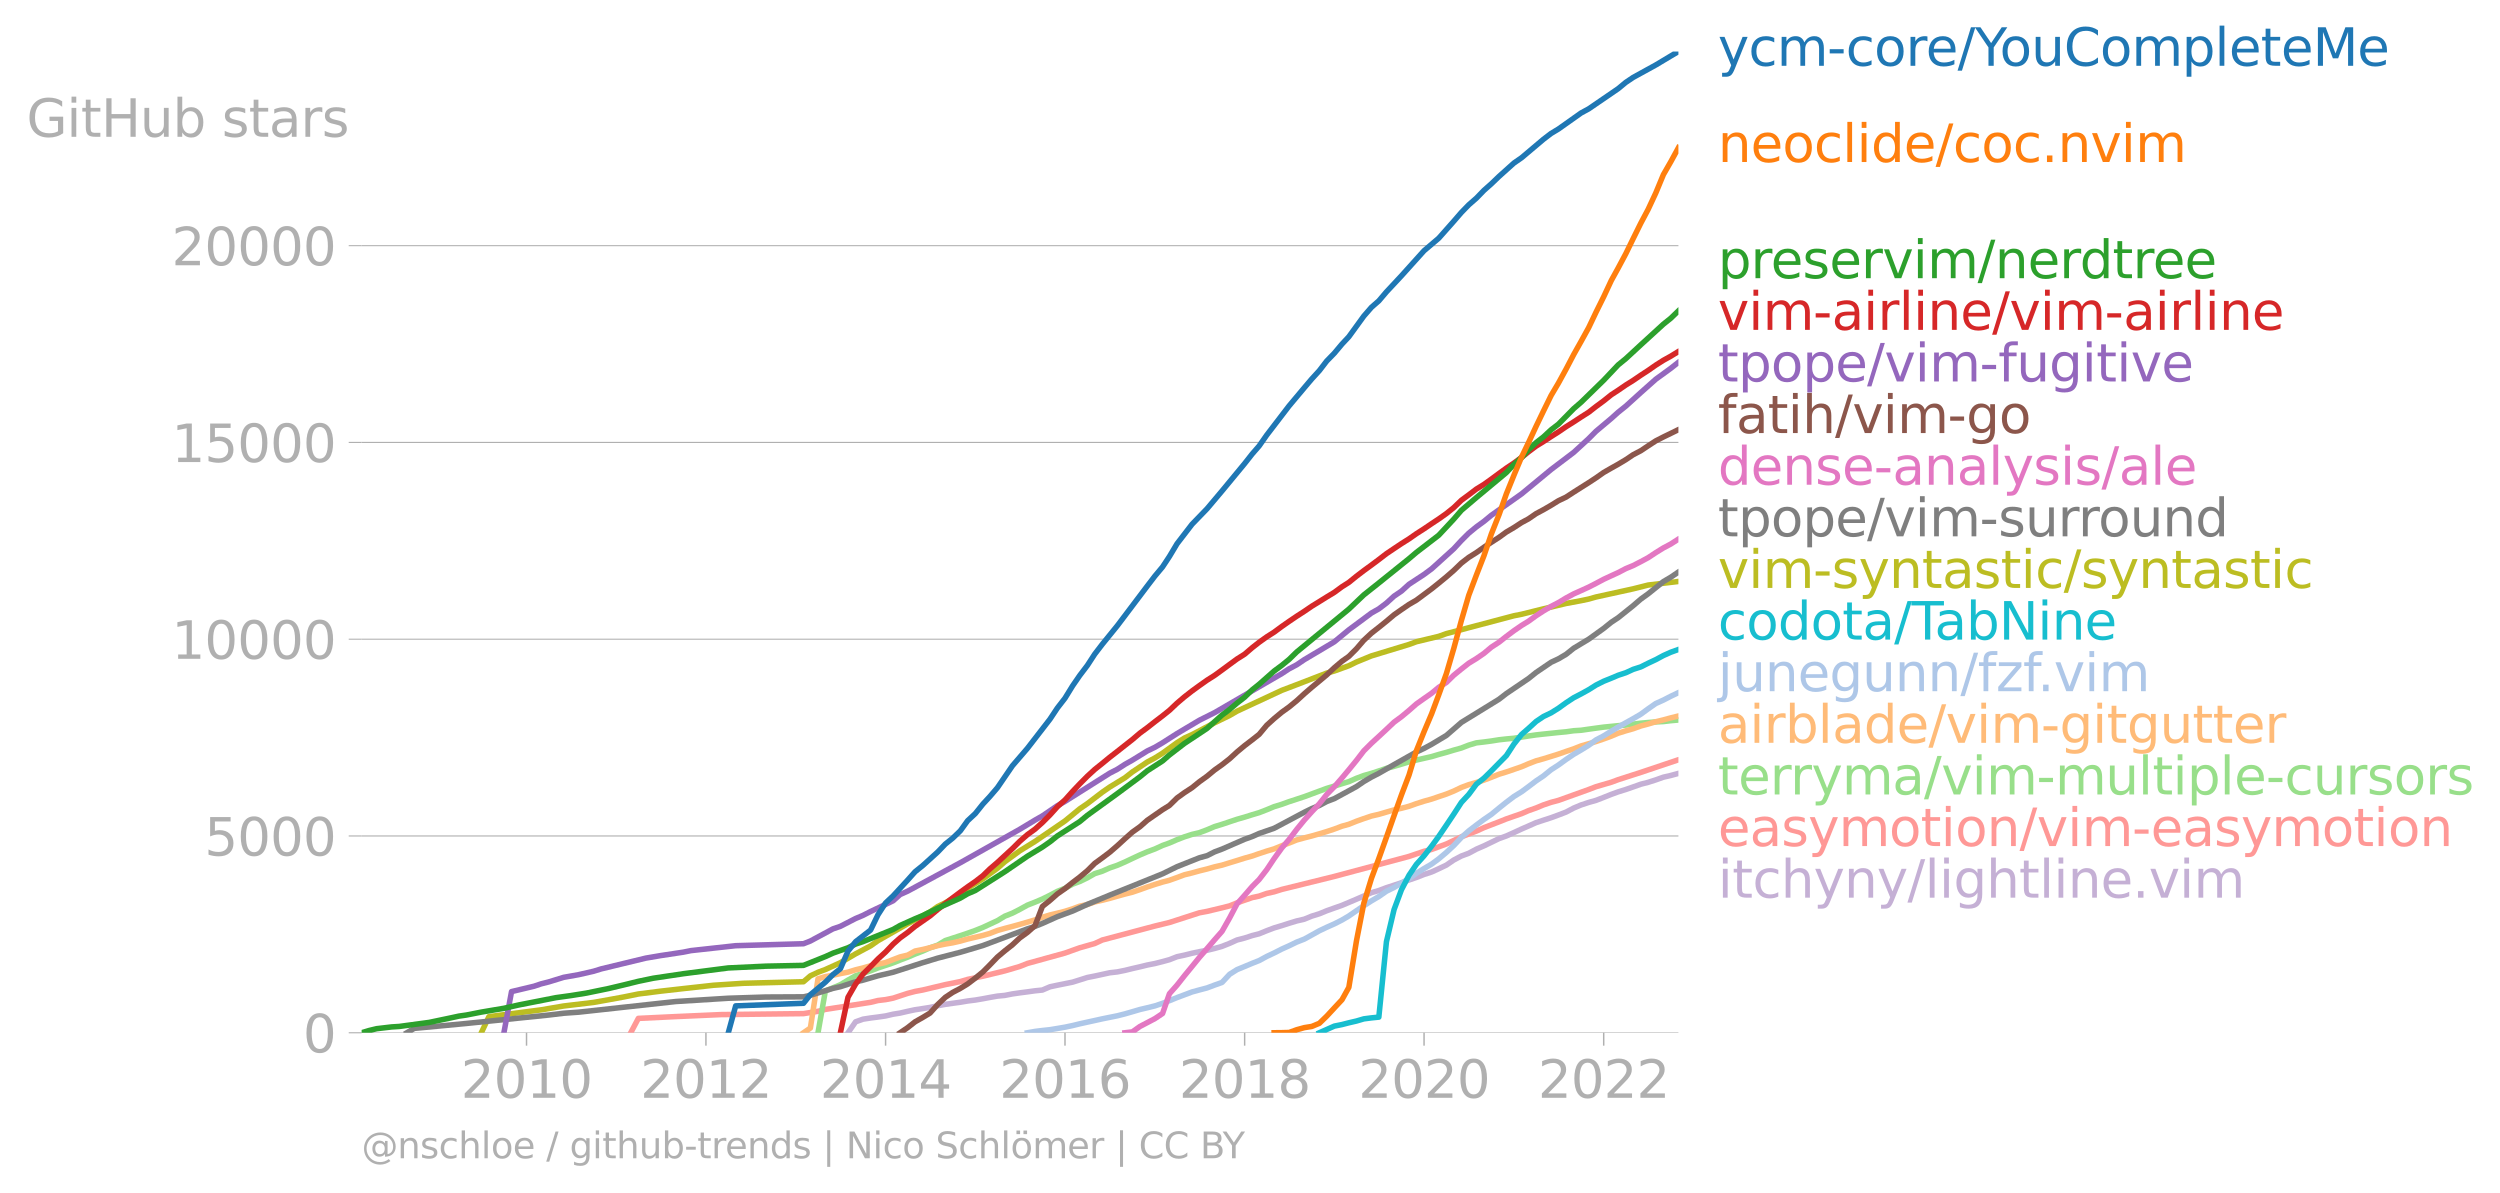 <svg xmlns="http://www.w3.org/2000/svg" xmlns:xlink="http://www.w3.org/1999/xlink" width="904.013" height="431.485" viewBox="0 0 678.01 323.614"><defs><style>*{stroke-linejoin:round;stroke-linecap:butt}</style></defs><g id="figure_1"><path id="patch_1" d="M0 323.614h678.01V0H0v323.614z" style="fill:none"/><g id="axes_1"><path id="patch_2" d="M98.073 280.087h357.12V13.975H98.073v266.112z" style="fill:none"/><g id="matplotlib.axis_1"><g id="xtick_1"><g id="line2d_1"><defs><path id="m984d700ad4" d="M0 0v3.5" style="stroke:#b0b0b0;stroke-width:.4"/></defs><use xlink:href="#m984d700ad4" x="142.796" y="280.087" style="fill:#b0b0b0;stroke:#b0b0b0;stroke-width:.4"/></g><g id="text_1" style="fill:#b0b0b0" transform="matrix(.14 0 0 -.14 124.981 297.724)"><defs><path id="DejaVuSans-32" d="M1228 531h2203V0H469v531q359 372 979 998 621 627 780 809 303 340 423 576 121 236 121 464 0 372-261 606-261 235-680 235-297 0-627-103-329-103-704-313v638q381 153 712 231 332 78 607 78 725 0 1156-363 431-362 431-968 0-288-108-546-107-257-392-607-78-91-497-524-418-433-1181-1211z" transform="scale(.016)"/><path id="DejaVuSans-30" d="M2034 4250q-487 0-733-480-245-479-245-1442 0-959 245-1439 246-480 733-480 491 0 736 480 246 480 246 1439 0 963-246 1442-245 480-736 480zm0 500q785 0 1199-621 414-620 414-1801 0-1178-414-1799Q2819-91 2034-91q-784 0-1198 620-414 621-414 1799 0 1181 414 1801 414 621 1198 621z" transform="scale(.016)"/><path id="DejaVuSans-31" d="M794 531h1031v3560L703 3866v575l1116 225h631V531h1031V0H794v531z" transform="scale(.016)"/></defs><use xlink:href="#DejaVuSans-32"/><use xlink:href="#DejaVuSans-30" x="63.623"/><use xlink:href="#DejaVuSans-31" x="127.246"/><use xlink:href="#DejaVuSans-30" x="190.869"/></g></g><g id="xtick_2"><use xlink:href="#m984d700ad4" id="line2d_2" x="191.452" y="280.087" style="fill:#b0b0b0;stroke:#b0b0b0;stroke-width:.4"/><g id="text_2" style="fill:#b0b0b0" transform="matrix(.14 0 0 -.14 173.637 297.724)"><use xlink:href="#DejaVuSans-32"/><use xlink:href="#DejaVuSans-30" x="63.623"/><use xlink:href="#DejaVuSans-31" x="127.246"/><use xlink:href="#DejaVuSans-32" x="190.869"/></g></g><g id="xtick_3"><use xlink:href="#m984d700ad4" id="line2d_3" x="240.175" y="280.087" style="fill:#b0b0b0;stroke:#b0b0b0;stroke-width:.4"/><g id="text_3" style="fill:#b0b0b0" transform="matrix(.14 0 0 -.14 222.36 297.724)"><defs><path id="DejaVuSans-34" d="M2419 4116 825 1625h1594v2491zm-166 550h794V1625h666v-525h-666V0h-628v1100H313v609l1940 2957z" transform="scale(.016)"/></defs><use xlink:href="#DejaVuSans-32"/><use xlink:href="#DejaVuSans-30" x="63.623"/><use xlink:href="#DejaVuSans-31" x="127.246"/><use xlink:href="#DejaVuSans-34" x="190.869"/></g></g><g id="xtick_4"><use xlink:href="#m984d700ad4" id="line2d_4" x="288.83" y="280.087" style="fill:#b0b0b0;stroke:#b0b0b0;stroke-width:.4"/><g id="text_4" style="fill:#b0b0b0" transform="matrix(.14 0 0 -.14 271.015 297.724)"><defs><path id="DejaVuSans-36" d="M2113 2584q-425 0-674-291-248-290-248-796 0-503 248-796 249-292 674-292t673 292q248 293 248 796 0 506-248 796-248 291-673 291zm1253 1979v-575q-238 112-480 171-242 60-480 60-625 0-955-422-329-422-376-1275 184 272 462 417 279 145 613 145 703 0 1111-427 408-426 408-1160 0-719-425-1154Q2819-91 2113-91q-810 0-1238 620-428 621-428 1799 0 1106 525 1764t1409 658q238 0 480-47t505-140z" transform="scale(.016)"/></defs><use xlink:href="#DejaVuSans-32"/><use xlink:href="#DejaVuSans-30" x="63.623"/><use xlink:href="#DejaVuSans-31" x="127.246"/><use xlink:href="#DejaVuSans-36" x="190.869"/></g></g><g id="xtick_5"><use xlink:href="#m984d700ad4" id="line2d_5" x="337.553" y="280.087" style="fill:#b0b0b0;stroke:#b0b0b0;stroke-width:.4"/><g id="text_5" style="fill:#b0b0b0" transform="matrix(.14 0 0 -.14 319.738 297.724)"><defs><path id="DejaVuSans-38" d="M2034 2216q-450 0-708-241-257-241-257-662 0-422 257-663 258-241 708-241t709 242q260 243 260 662 0 421-258 662-257 241-711 241zm-631 268q-406 100-633 378-226 279-226 679 0 559 398 884 399 325 1092 325 697 0 1094-325t397-884q0-400-227-679-226-278-629-378 456-106 710-416 255-309 255-755 0-679-414-1042Q2806-91 2034-91q-771 0-1186 362-414 363-414 1042 0 446 256 755 257 310 713 416zm-231 997q0-362 226-565 227-203 636-203 407 0 636 203 230 203 230 565 0 363-230 566-229 203-636 203-409 0-636-203-226-203-226-566z" transform="scale(.016)"/></defs><use xlink:href="#DejaVuSans-32"/><use xlink:href="#DejaVuSans-30" x="63.623"/><use xlink:href="#DejaVuSans-31" x="127.246"/><use xlink:href="#DejaVuSans-38" x="190.869"/></g></g><g id="xtick_6"><use xlink:href="#m984d700ad4" id="line2d_6" x="386.209" y="280.087" style="fill:#b0b0b0;stroke:#b0b0b0;stroke-width:.4"/><g id="text_6" style="fill:#b0b0b0" transform="matrix(.14 0 0 -.14 368.394 297.724)"><use xlink:href="#DejaVuSans-32"/><use xlink:href="#DejaVuSans-30" x="63.623"/><use xlink:href="#DejaVuSans-32" x="127.246"/><use xlink:href="#DejaVuSans-30" x="190.869"/></g></g><g id="xtick_7"><use xlink:href="#m984d700ad4" id="line2d_7" x="434.931" y="280.087" style="fill:#b0b0b0;stroke:#b0b0b0;stroke-width:.4"/><g id="text_7" style="fill:#b0b0b0" transform="matrix(.14 0 0 -.14 417.116 297.724)"><use xlink:href="#DejaVuSans-32"/><use xlink:href="#DejaVuSans-30" x="63.623"/><use xlink:href="#DejaVuSans-32" x="127.246"/><use xlink:href="#DejaVuSans-32" x="190.869"/></g></g></g><g id="matplotlib.axis_2"><g id="ytick_1"><path id="line2d_8" d="M98.073 280.087h357.12" clip-path="url(#p56746fbbda)" style="fill:none;stroke:#b0b0b0;stroke-width:.3;stroke-linecap:square"/><g id="line2d_9"><defs><path id="m64d151c72d" d="M0 0h-3.5" style="stroke:#b0b0b0;stroke-width:.3"/></defs><use xlink:href="#m64d151c72d" x="98.073" y="280.087" style="fill:#b0b0b0;stroke:#b0b0b0;stroke-width:.3"/></g><use xlink:href="#DejaVuSans-30" id="text_8" style="fill:#b0b0b0" transform="matrix(.14 0 0 -.14 82.166 285.406)"/></g><g id="ytick_2"><path id="line2d_10" d="M98.073 226.721h357.12" clip-path="url(#p56746fbbda)" style="fill:none;stroke:#b0b0b0;stroke-width:.3;stroke-linecap:square"/><use xlink:href="#m64d151c72d" id="line2d_11" x="98.073" y="226.721" style="fill:#b0b0b0;stroke:#b0b0b0;stroke-width:.3"/><g id="text_9" style="fill:#b0b0b0" transform="matrix(.14 0 0 -.14 55.443 232.04)"><defs><path id="DejaVuSans-35" d="M691 4666h2478v-532H1269V2991q137 47 274 70 138 23 276 23 781 0 1237-428 457-428 457-1159 0-753-469-1171Q2575-91 1722-91q-294 0-599 50Q819 9 494 109v635q281-153 581-228t634-75q541 0 856 284 316 284 316 772 0 487-316 771-315 285-856 285-253 0-505-56-251-56-513-175v2344z" transform="scale(.016)"/></defs><use xlink:href="#DejaVuSans-35"/><use xlink:href="#DejaVuSans-30" x="63.623"/><use xlink:href="#DejaVuSans-30" x="127.246"/><use xlink:href="#DejaVuSans-30" x="190.869"/></g></g><g id="ytick_3"><path id="line2d_12" d="M98.073 173.356h357.12" clip-path="url(#p56746fbbda)" style="fill:none;stroke:#b0b0b0;stroke-width:.3;stroke-linecap:square"/><use xlink:href="#m64d151c72d" id="line2d_13" x="98.073" y="173.356" style="fill:#b0b0b0;stroke:#b0b0b0;stroke-width:.3"/><g id="text_10" style="fill:#b0b0b0" transform="matrix(.14 0 0 -.14 46.536 178.675)"><use xlink:href="#DejaVuSans-31"/><use xlink:href="#DejaVuSans-30" x="63.623"/><use xlink:href="#DejaVuSans-30" x="127.246"/><use xlink:href="#DejaVuSans-30" x="190.869"/><use xlink:href="#DejaVuSans-30" x="254.492"/></g></g><g id="ytick_4"><path id="line2d_14" d="M98.073 119.99h357.12" clip-path="url(#p56746fbbda)" style="fill:none;stroke:#b0b0b0;stroke-width:.3;stroke-linecap:square"/><use xlink:href="#m64d151c72d" id="line2d_15" x="98.073" y="119.99" style="fill:#b0b0b0;stroke:#b0b0b0;stroke-width:.3"/><g id="text_11" style="fill:#b0b0b0" transform="matrix(.14 0 0 -.14 46.536 125.31)"><use xlink:href="#DejaVuSans-31"/><use xlink:href="#DejaVuSans-35" x="63.623"/><use xlink:href="#DejaVuSans-30" x="127.246"/><use xlink:href="#DejaVuSans-30" x="190.869"/><use xlink:href="#DejaVuSans-30" x="254.492"/></g></g><g id="ytick_5"><path id="line2d_16" d="M98.073 66.625h357.12" clip-path="url(#p56746fbbda)" style="fill:none;stroke:#b0b0b0;stroke-width:.3;stroke-linecap:square"/><use xlink:href="#m64d151c72d" id="line2d_17" x="98.073" y="66.625" style="fill:#b0b0b0;stroke:#b0b0b0;stroke-width:.3"/><g id="text_12" style="fill:#b0b0b0" transform="matrix(.14 0 0 -.14 46.536 71.944)"><use xlink:href="#DejaVuSans-32"/><use xlink:href="#DejaVuSans-30" x="63.623"/><use xlink:href="#DejaVuSans-30" x="127.246"/><use xlink:href="#DejaVuSans-30" x="190.869"/><use xlink:href="#DejaVuSans-30" x="254.492"/></g></g><g id="text_13" style="fill:#b0b0b0" transform="matrix(.14 0 0 -.14 7.2 37.102)"><defs><path id="DejaVuSans-47" d="M3809 666v1253H2778v519h1656V434q-365-259-806-392-440-133-940-133-1094 0-1712 639-617 640-617 1780 0 1144 617 1783 618 639 1712 639 456 0 867-113 411-112 758-331v-672q-350 297-744 447t-828 150q-857 0-1287-478-429-478-429-1425 0-944 429-1422 430-478 1287-478 334 0 596 58 263 58 472 180z" transform="scale(.016)"/><path id="DejaVuSans-69" d="M603 3500h575V0H603v3500zm0 1363h575v-729H603v729z" transform="scale(.016)"/><path id="DejaVuSans-74" d="M1172 4494v-994h1184v-447H1172V1153q0-428 117-550t477-122h590V0h-590q-666 0-919 248-253 249-253 905v1900H172v447h422v994h578z" transform="scale(.016)"/><path id="DejaVuSans-48" d="M628 4666h631V2753h2294v1913h631V0h-631v2222H1259V0H628v4666z" transform="scale(.016)"/><path id="DejaVuSans-75" d="M544 1381v2119h575V1403q0-497 193-746 194-248 582-248 465 0 735 297 271 297 271 810v1984h575V0h-575v538q-209-319-486-474-276-155-642-155-603 0-916 375-312 375-312 1097zm1447 2203z" transform="scale(.016)"/><path id="DejaVuSans-62" d="M3116 1747q0 634-261 995t-717 361q-457 0-718-361t-261-995q0-634 261-995t718-361q456 0 717 361t261 995zM1159 2969q182 312 458 463 277 152 661 152 638 0 1036-506 399-506 399-1331T3314 415Q2916-91 2278-91q-384 0-661 152-276 152-458 464V0H581v4863h578V2969z" transform="scale(.016)"/><path id="DejaVuSans-73" d="M2834 3397v-544q-243 125-506 187-262 63-544 63-428 0-642-131t-214-394q0-200 153-314t616-217l197-44q612-131 870-370t258-667q0-488-386-773Q2250-91 1575-91q-281 0-586 55T347 128v594q319-166 628-249 309-82 613-82 406 0 624 139 219 139 219 392 0 234-158 359-157 125-692 241l-200 47q-534 112-772 345-237 233-237 639 0 494 350 762 350 269 994 269 318 0 599-47 282-46 519-140z" transform="scale(.016)"/><path id="DejaVuSans-61" d="M2194 1759q-697 0-966-159t-269-544q0-306 202-486 202-179 548-179 479 0 768 339t289 901v128h-572zm1147 238V0h-575v531q-197-318-491-470T1556-91q-537 0-855 302-317 302-317 808 0 590 395 890 396 300 1180 300h807v57q0 397-261 614t-733 217q-300 0-585-72-284-72-546-216v532q315 122 612 182 297 61 578 61 760 0 1135-394 375-393 375-1193z" transform="scale(.016)"/><path id="DejaVuSans-72" d="M2631 2963q-97 56-211 82-114 27-251 27-488 0-749-317t-261-911V0H581v3500h578v-544q182 319 472 473 291 155 707 155 59 0 131-8 72-7 159-23l3-590z" transform="scale(.016)"/></defs><use xlink:href="#DejaVuSans-47"/><use xlink:href="#DejaVuSans-69" x="77.49"/><use xlink:href="#DejaVuSans-74" x="105.273"/><use xlink:href="#DejaVuSans-48" x="144.482"/><use xlink:href="#DejaVuSans-75" x="219.678"/><use xlink:href="#DejaVuSans-62" x="283.057"/><use xlink:href="#DejaVuSans-20" x="346.533"/><use xlink:href="#DejaVuSans-73" x="378.32"/><use xlink:href="#DejaVuSans-74" x="430.42"/><use xlink:href="#DejaVuSans-61" x="469.629"/><use xlink:href="#DejaVuSans-72" x="530.908"/><use xlink:href="#DejaVuSans-73" x="572.021"/></g></g><path id="line2d_18" d="m229.977 280.087 2.066-2.967 2-.716 2.066-.32 2-.256 2.066-.299 2.066-.48 1.866-.299 2.066-.48 2-.427 2.066-.31 2-.32 2.066-.448 2.066-.384 2-.288 2.066-.278 2-.341 2.066-.257 2.066-.352 1.866-.352 2.066-.363 2-.192 2.066-.406 2-.288 2.066-.267 2.066-.288 2-.203 2.066-.885 2-.427 2.065-.417 2.067-.416 1.932-.608 2.067-.651 2-.395 2.065-.448 2-.438 2.066-.235 2.066-.416 2-.491 2.066-.47 2-.49 2.066-.406 2.066-.523 1.866-.513 2.067-.81 2-.428 2.065-.512 2-.427 2.066-.373 2.066-.502 2-.566 2.066-.822 2-.907 2.066-.533 2.066-.673 1.866-.47 2.066-.843 2-.757 2.066-.62 2-.64 2.066-.63 2.066-.48 2-.822 2.066-.64 2-.822 2.066-.736 2.066-.726 1.866-.79 2.066-.875 2-.875 2.066-.907 2-.566 2.066-.78 2.066-.672 2-.661 2.066-.758 2-.683 2.066-.811 2.066-.673 1.933-.886 2.066-.982 2-1.376 2.066-1.09 2-.746 2.065-1.11 2.067-.897 2-.96 2.065-1.004 2-.715 2.066-.928 2.066-.96 1.867-.812 2.066-.918 2-.662 2.066-.672 2-.736 2.065-.79 2.066-1.089 2-.843 2.066-.683 2-.566 2.066-.8 2.066-.822 1.866-.683 2.067-.64 2-.694 2.065-.737 2-.512 2.066-.662 2.066-.736 2-.46 2.066-.565" clip-path="url(#p56746fbbda)" style="fill:none;stroke:#c5b0d5;stroke-width:1.5;stroke-linecap:square"/><path id="line2d_19" d="m171.057 280.087 2.066-3.896 10.198-.49 12.13-.535 22.462-.266 3.932-.63 2-.512 12.264-1.922 2-.49 2.066-.246 2.066-.406 3.932-1.291 2-.523 2.066-.384 6.132-1.462 4.066-.822 2-.598 4.132-.865 5.932-1.44 4.065-1.196 2.067-.822 10.197-2.817 4-1.43 4.065-1.153 2.066-.96 14.264-3.79 3.932-.96 8.132-2.626 2.066-.384 4.066-.971 2.066-.523 2-.822 4.132-1.43 1.866-.395 2.066-.726 2-.438 2.066-.65 14.264-3.523 20.262-5.432 4.066-1.388 2.066-.502 3.999-1.483 4.066-1.943 4.065-1.547 2.067-.94 4.065-1.568 2-.8 4.132-1.431 1.867-.811 2.066-.726 2-.832 2.066-.694 2-.534 8.197-2.946 2-.768 4.132-1.206 1.866-.694 6.132-1.974 10.198-3.426h0" clip-path="url(#p56746fbbda)" style="fill:none;stroke:#ff9896;stroke-width:1.5;stroke-linecap:square"/><path id="line2d_20" d="m221.845 280.087 2-11.356 2.066-.833 2-.843 2.066-1.249 2.066-1.174 2-.683 2.066-.662 2-.779 2.066-.683 2.066-.704 1.866-.747 2.066-.79 2-.843 2.066-.801 2-.897 2.066-.715 2.066-1.248 2-.651 2.066-.673 2-.672 2.066-.737 2.066-.832 1.866-.865 2.066-.96 2-1.217 2.066-.822 2-1.024 2.066-1.142 2.066-.812 2-.853 2.066-1.025 2-1.057 2.065-.822 2.067-1.13 1.932-.716 2.067-.993 2-1.142 2.065-.661 2-.886 2.066-.715 2.066-.897 2-.95 2.066-.96 2-.854 2.066-.769 2.066-.95 1.866-.672 2.067-.896 2-.769 2.065-.662 2-.47 2.066-.778 2.066-.876 2-.608 2.066-.694 2-.672 2.066-.587 2.066-.651 1.866-.555 2.066-.8 2-.833 2.066-.63 2-.726 2.066-.672 2.066-.683 2-.737 2.066-.768 2-.736 2.066-.62 2.066-.65 1.866-.556 2.066-.917 2-.748 2.066-.587 2-.65 2.066-.705 2.066-.544 2-.587 2.066-.63 2-.491 2.066-.47 2.066-.47 1.933-.576 2.066-.565 2-.609 2.066-.576 2-.78 2.065-.618 2.067-.235 2-.267 2.065-.33 2-.225 2.066-.192 2.066-.31 1.867-.298 2.066-.3 2-.223 2.066-.214 2-.213 2.065-.192 2.066-.289 2-.128 2.066-.298 2-.278 2.066-.277 2.066-.203 1.866-.192 2.067-.16 2-.257 2.065-.256 2-.181 2.066-.16 2.066-.096 2-.235 2.066-.182" clip-path="url(#p56746fbbda)" style="fill:none;stroke:#98df8a;stroke-width:1.5;stroke-linecap:square"/><g id="text_14" style="fill:#1f77b4" transform="matrix(.14 0 0 -.14 465.907 17.838)"><defs><path id="DejaVuSans-79" d="M2059-325q-243-625-475-815-231-191-618-191H506v481h338q237 0 368 113 132 112 291 531l103 262L191 3500h609L1894 763l1094 2737h609L2059-325z" transform="scale(.016)"/><path id="DejaVuSans-63" d="M3122 3366v-538q-244 135-489 202t-495 67q-560 0-870-355-309-354-309-995t309-996q310-354 870-354 250 0 495 67t489 202V134Q2881 22 2623-34q-257-57-548-57-791 0-1257 497-465 497-465 1341 0 856 470 1346 471 491 1290 491 265 0 518-55 253-54 491-163z" transform="scale(.016)"/><path id="DejaVuSans-6d" d="M3328 2828q216 388 516 572t706 184q547 0 844-383 297-382 297-1088V0h-578v2094q0 503-179 746-178 244-543 244-447 0-707-297-259-296-259-809V0h-578v2094q0 506-178 748t-550 242q-441 0-701-298-259-298-259-808V0H581v3500h578v-544q197 322 472 475t653 153q382 0 649-194 267-193 395-562z" transform="scale(.016)"/><path id="DejaVuSans-2d" d="M313 2009h1684v-512H313v512z" transform="scale(.016)"/><path id="DejaVuSans-6f" d="M1959 3097q-462 0-731-361t-269-989q0-628 267-989 268-361 733-361 460 0 728 362 269 363 269 988 0 622-269 986-268 364-728 364zm0 487q750 0 1178-488 429-487 429-1349 0-859-429-1349Q2709-91 1959-91q-753 0-1180 489-426 490-426 1349 0 862 426 1349 427 488 1180 488z" transform="scale(.016)"/><path id="DejaVuSans-65" d="M3597 1894v-281H953q38-594 358-905t892-311q331 0 642 81t618 244V178Q3153 47 2828-22t-659-69q-838 0-1327 487-489 488-489 1320 0 859 464 1363 464 505 1252 505 706 0 1117-455 411-454 411-1235zm-575 169q-6 471-264 752-258 282-683 282-481 0-770-272t-333-766l2050 4z" transform="scale(.016)"/><path id="DejaVuSans-2f" d="M1625 4666h531L531-594H0l1625 5260z" transform="scale(.016)"/><path id="DejaVuSans-59" d="M-13 4666h679l1293-1919 1285 1919h678L2272 2222V0h-634v2222L-13 4666z" transform="scale(.016)"/><path id="DejaVuSans-43" d="M4122 4306v-665q-319 297-680 443-361 147-767 147-800 0-1225-489t-425-1414q0-922 425-1411t1225-489q406 0 767 147t680 444V359q-331-225-702-338-370-112-782-112-1060 0-1670 648-609 649-609 1771 0 1125 609 1773 610 649 1670 649 418 0 788-111 371-111 696-333z" transform="scale(.016)"/><path id="DejaVuSans-70" d="M1159 525v-1856H581v4831h578v-531q182 312 458 463 277 152 661 152 638 0 1036-506 399-506 399-1331T3314 415Q2916-91 2278-91q-384 0-661 152-276 152-458 464zm1957 1222q0 634-261 995t-717 361q-457 0-718-361t-261-995q0-634 261-995t718-361q456 0 717 361t261 995z" transform="scale(.016)"/><path id="DejaVuSans-6c" d="M603 4863h575V0H603v4863z" transform="scale(.016)"/><path id="DejaVuSans-4d" d="M628 4666h941l1190-3175 1197 3175h941V0h-616v4097L3078 897h-634L1241 4097V0H628v4666z" transform="scale(.016)"/></defs><use xlink:href="#DejaVuSans-79"/><use xlink:href="#DejaVuSans-63" x="59.18"/><use xlink:href="#DejaVuSans-6d" x="114.16"/><use xlink:href="#DejaVuSans-2d" x="211.572"/><use xlink:href="#DejaVuSans-63" x="247.656"/><use xlink:href="#DejaVuSans-6f" x="302.637"/><use xlink:href="#DejaVuSans-72" x="363.818"/><use xlink:href="#DejaVuSans-65" x="402.682"/><use xlink:href="#DejaVuSans-2f" x="464.205"/><use xlink:href="#DejaVuSans-59" x="497.896"/><use xlink:href="#DejaVuSans-6f" x="545.73"/><use xlink:href="#DejaVuSans-75" x="606.912"/><use xlink:href="#DejaVuSans-43" x="670.291"/><use xlink:href="#DejaVuSans-6f" x="740.115"/><use xlink:href="#DejaVuSans-6d" x="801.297"/><use xlink:href="#DejaVuSans-70" x="898.709"/><use xlink:href="#DejaVuSans-6c" x="962.186"/><use xlink:href="#DejaVuSans-65" x="989.969"/><use xlink:href="#DejaVuSans-74" x="1051.492"/><use xlink:href="#DejaVuSans-65" x="1090.701"/><use xlink:href="#DejaVuSans-4d" x="1152.225"/><use xlink:href="#DejaVuSans-65" x="1238.504"/></g><g id="text_15" style="fill:#ff7f0e" transform="matrix(.14 0 0 -.14 465.907 43.944)"><defs><path id="DejaVuSans-6e" d="M3513 2113V0h-575v2094q0 497-194 743-194 247-581 247-466 0-735-297-269-296-269-809V0H581v3500h578v-544q207 316 486 472 280 156 646 156 603 0 912-373 310-373 310-1098z" transform="scale(.016)"/><path id="DejaVuSans-64" d="M2906 2969v1894h575V0h-575v525q-181-312-458-464-276-152-664-152-634 0-1033 506-398 507-398 1332t398 1331q399 506 1033 506 388 0 664-152 277-151 458-463zM947 1747q0-634 261-995t717-361q456 0 718 361 263 361 263 995t-263 995q-262 361-718 361t-717-361q-261-361-261-995z" transform="scale(.016)"/><path id="DejaVuSans-2e" d="M684 794h660V0H684v794z" transform="scale(.016)"/><path id="DejaVuSans-76" d="M191 3500h609L1894 563l1094 2937h609L2284 0h-781L191 3500z" transform="scale(.016)"/></defs><use xlink:href="#DejaVuSans-6e"/><use xlink:href="#DejaVuSans-65" x="63.379"/><use xlink:href="#DejaVuSans-6f" x="124.902"/><use xlink:href="#DejaVuSans-63" x="186.084"/><use xlink:href="#DejaVuSans-6c" x="241.064"/><use xlink:href="#DejaVuSans-69" x="268.848"/><use xlink:href="#DejaVuSans-64" x="296.631"/><use xlink:href="#DejaVuSans-65" x="360.107"/><use xlink:href="#DejaVuSans-2f" x="421.631"/><use xlink:href="#DejaVuSans-63" x="455.322"/><use xlink:href="#DejaVuSans-6f" x="510.303"/><use xlink:href="#DejaVuSans-63" x="571.484"/><use xlink:href="#DejaVuSans-2e" x="626.465"/><use xlink:href="#DejaVuSans-6e" x="658.252"/><use xlink:href="#DejaVuSans-76" x="721.631"/><use xlink:href="#DejaVuSans-69" x="780.811"/><use xlink:href="#DejaVuSans-6d" x="808.594"/></g><g id="text_16" style="fill:#2ca02c" transform="matrix(.14 0 0 -.14 465.907 75.457)"><use xlink:href="#DejaVuSans-70"/><use xlink:href="#DejaVuSans-72" x="63.477"/><use xlink:href="#DejaVuSans-65" x="102.34"/><use xlink:href="#DejaVuSans-73" x="163.863"/><use xlink:href="#DejaVuSans-65" x="215.963"/><use xlink:href="#DejaVuSans-72" x="277.486"/><use xlink:href="#DejaVuSans-76" x="318.6"/><use xlink:href="#DejaVuSans-69" x="377.779"/><use xlink:href="#DejaVuSans-6d" x="405.563"/><use xlink:href="#DejaVuSans-2f" x="502.975"/><use xlink:href="#DejaVuSans-6e" x="536.666"/><use xlink:href="#DejaVuSans-65" x="600.045"/><use xlink:href="#DejaVuSans-72" x="661.568"/><use xlink:href="#DejaVuSans-64" x="700.932"/><use xlink:href="#DejaVuSans-74" x="764.408"/><use xlink:href="#DejaVuSans-72" x="803.617"/><use xlink:href="#DejaVuSans-65" x="842.48"/><use xlink:href="#DejaVuSans-65" x="904.004"/></g><g id="text_17" style="fill:#d62728" transform="matrix(.14 0 0 -.14 465.907 89.457)"><use xlink:href="#DejaVuSans-76"/><use xlink:href="#DejaVuSans-69" x="59.18"/><use xlink:href="#DejaVuSans-6d" x="86.963"/><use xlink:href="#DejaVuSans-2d" x="184.375"/><use xlink:href="#DejaVuSans-61" x="220.459"/><use xlink:href="#DejaVuSans-69" x="281.738"/><use xlink:href="#DejaVuSans-72" x="309.521"/><use xlink:href="#DejaVuSans-6c" x="350.635"/><use xlink:href="#DejaVuSans-69" x="378.418"/><use xlink:href="#DejaVuSans-6e" x="406.201"/><use xlink:href="#DejaVuSans-65" x="469.58"/><use xlink:href="#DejaVuSans-2f" x="531.104"/><use xlink:href="#DejaVuSans-76" x="564.795"/><use xlink:href="#DejaVuSans-69" x="623.975"/><use xlink:href="#DejaVuSans-6d" x="651.758"/><use xlink:href="#DejaVuSans-2d" x="749.17"/><use xlink:href="#DejaVuSans-61" x="785.254"/><use xlink:href="#DejaVuSans-69" x="846.533"/><use xlink:href="#DejaVuSans-72" x="874.316"/><use xlink:href="#DejaVuSans-6c" x="915.43"/><use xlink:href="#DejaVuSans-69" x="943.213"/><use xlink:href="#DejaVuSans-6e" x="970.996"/><use xlink:href="#DejaVuSans-65" x="1034.375"/></g><g id="text_18" style="fill:#9467bd" transform="matrix(.14 0 0 -.14 465.907 103.457)"><defs><path id="DejaVuSans-66" d="M2375 4863v-479h-550q-309 0-430-125-120-125-120-450v-309h947v-447h-947V0H697v3053H147v447h550v244q0 584 272 851 272 268 862 268h544z" transform="scale(.016)"/><path id="DejaVuSans-67" d="M2906 1791q0 625-258 968-257 344-723 344-462 0-720-344-258-343-258-968 0-622 258-966t720-344q466 0 723 344 258 344 258 966zm575-1357q0-893-397-1329-396-436-1215-436-303 0-572 45t-522 139v559q253-137 500-202 247-66 503-66 566 0 847 295t281 892v285q-178-310-456-463T1784 0Q1141 0 747 490 353 981 353 1791q0 812 394 1302 394 491 1037 491 388 0 666-153t456-462v531h575V434z" transform="scale(.016)"/></defs><use xlink:href="#DejaVuSans-74"/><use xlink:href="#DejaVuSans-70" x="39.209"/><use xlink:href="#DejaVuSans-6f" x="102.686"/><use xlink:href="#DejaVuSans-70" x="163.867"/><use xlink:href="#DejaVuSans-65" x="227.344"/><use xlink:href="#DejaVuSans-2f" x="288.867"/><use xlink:href="#DejaVuSans-76" x="322.559"/><use xlink:href="#DejaVuSans-69" x="381.738"/><use xlink:href="#DejaVuSans-6d" x="409.521"/><use xlink:href="#DejaVuSans-2d" x="506.934"/><use xlink:href="#DejaVuSans-66" x="543.018"/><use xlink:href="#DejaVuSans-75" x="578.223"/><use xlink:href="#DejaVuSans-67" x="641.602"/><use xlink:href="#DejaVuSans-69" x="705.078"/><use xlink:href="#DejaVuSans-74" x="732.861"/><use xlink:href="#DejaVuSans-69" x="772.07"/><use xlink:href="#DejaVuSans-76" x="799.854"/><use xlink:href="#DejaVuSans-65" x="859.033"/></g><g id="text_19" style="fill:#8c564b" transform="matrix(.14 0 0 -.14 465.907 117.457)"><defs><path id="DejaVuSans-68" d="M3513 2113V0h-575v2094q0 497-194 743-194 247-581 247-466 0-735-297-269-296-269-809V0H581v4863h578V2956q207 316 486 472 280 156 646 156 603 0 912-373 310-373 310-1098z" transform="scale(.016)"/></defs><use xlink:href="#DejaVuSans-66"/><use xlink:href="#DejaVuSans-61" x="35.205"/><use xlink:href="#DejaVuSans-74" x="96.484"/><use xlink:href="#DejaVuSans-69" x="135.693"/><use xlink:href="#DejaVuSans-68" x="163.477"/><use xlink:href="#DejaVuSans-2f" x="226.855"/><use xlink:href="#DejaVuSans-76" x="260.547"/><use xlink:href="#DejaVuSans-69" x="319.727"/><use xlink:href="#DejaVuSans-6d" x="347.51"/><use xlink:href="#DejaVuSans-2d" x="444.922"/><use xlink:href="#DejaVuSans-67" x="481.006"/><use xlink:href="#DejaVuSans-6f" x="544.482"/></g><g id="text_20" style="fill:#e377c2" transform="matrix(.14 0 0 -.14 465.907 131.457)"><use xlink:href="#DejaVuSans-64"/><use xlink:href="#DejaVuSans-65" x="63.477"/><use xlink:href="#DejaVuSans-6e" x="125"/><use xlink:href="#DejaVuSans-73" x="188.379"/><use xlink:href="#DejaVuSans-65" x="240.479"/><use xlink:href="#DejaVuSans-2d" x="302.002"/><use xlink:href="#DejaVuSans-61" x="338.086"/><use xlink:href="#DejaVuSans-6e" x="399.365"/><use xlink:href="#DejaVuSans-61" x="462.744"/><use xlink:href="#DejaVuSans-6c" x="524.023"/><use xlink:href="#DejaVuSans-79" x="551.807"/><use xlink:href="#DejaVuSans-73" x="610.986"/><use xlink:href="#DejaVuSans-69" x="663.086"/><use xlink:href="#DejaVuSans-73" x="690.869"/><use xlink:href="#DejaVuSans-2f" x="742.969"/><use xlink:href="#DejaVuSans-61" x="776.66"/><use xlink:href="#DejaVuSans-6c" x="837.939"/><use xlink:href="#DejaVuSans-65" x="865.723"/></g><g id="text_21" style="fill:#7f7f7f" transform="matrix(.14 0 0 -.14 465.907 145.457)"><use xlink:href="#DejaVuSans-74"/><use xlink:href="#DejaVuSans-70" x="39.209"/><use xlink:href="#DejaVuSans-6f" x="102.686"/><use xlink:href="#DejaVuSans-70" x="163.867"/><use xlink:href="#DejaVuSans-65" x="227.344"/><use xlink:href="#DejaVuSans-2f" x="288.867"/><use xlink:href="#DejaVuSans-76" x="322.559"/><use xlink:href="#DejaVuSans-69" x="381.738"/><use xlink:href="#DejaVuSans-6d" x="409.521"/><use xlink:href="#DejaVuSans-2d" x="506.934"/><use xlink:href="#DejaVuSans-73" x="543.018"/><use xlink:href="#DejaVuSans-75" x="595.117"/><use xlink:href="#DejaVuSans-72" x="658.496"/><use xlink:href="#DejaVuSans-72" x="697.859"/><use xlink:href="#DejaVuSans-6f" x="736.723"/><use xlink:href="#DejaVuSans-75" x="797.904"/><use xlink:href="#DejaVuSans-6e" x="861.283"/><use xlink:href="#DejaVuSans-64" x="924.662"/></g><g id="text_22" style="fill:#bcbd22" transform="matrix(.14 0 0 -.14 465.907 159.457)"><use xlink:href="#DejaVuSans-76"/><use xlink:href="#DejaVuSans-69" x="59.18"/><use xlink:href="#DejaVuSans-6d" x="86.963"/><use xlink:href="#DejaVuSans-2d" x="184.375"/><use xlink:href="#DejaVuSans-73" x="220.459"/><use xlink:href="#DejaVuSans-79" x="272.559"/><use xlink:href="#DejaVuSans-6e" x="331.738"/><use xlink:href="#DejaVuSans-74" x="395.117"/><use xlink:href="#DejaVuSans-61" x="434.326"/><use xlink:href="#DejaVuSans-73" x="495.605"/><use xlink:href="#DejaVuSans-74" x="547.705"/><use xlink:href="#DejaVuSans-69" x="586.914"/><use xlink:href="#DejaVuSans-63" x="614.697"/><use xlink:href="#DejaVuSans-2f" x="669.678"/><use xlink:href="#DejaVuSans-73" x="703.369"/><use xlink:href="#DejaVuSans-79" x="755.469"/><use xlink:href="#DejaVuSans-6e" x="814.648"/><use xlink:href="#DejaVuSans-74" x="878.027"/><use xlink:href="#DejaVuSans-61" x="917.236"/><use xlink:href="#DejaVuSans-73" x="978.516"/><use xlink:href="#DejaVuSans-74" x="1030.615"/><use xlink:href="#DejaVuSans-69" x="1069.824"/><use xlink:href="#DejaVuSans-63" x="1097.607"/></g><g id="text_23" style="fill:#17becf" transform="matrix(.14 0 0 -.14 465.907 173.457)"><defs><path id="DejaVuSans-54" d="M-19 4666h3947v-532H2272V0h-634v4134H-19v532z" transform="scale(.016)"/><path id="DejaVuSans-4e" d="M628 4666h850L3547 763v3903h612V0h-850L1241 3903V0H628v4666z" transform="scale(.016)"/></defs><use xlink:href="#DejaVuSans-63"/><use xlink:href="#DejaVuSans-6f" x="54.98"/><use xlink:href="#DejaVuSans-64" x="116.162"/><use xlink:href="#DejaVuSans-6f" x="179.639"/><use xlink:href="#DejaVuSans-74" x="240.82"/><use xlink:href="#DejaVuSans-61" x="280.029"/><use xlink:href="#DejaVuSans-2f" x="341.309"/><use xlink:href="#DejaVuSans-54" x="375"/><use xlink:href="#DejaVuSans-61" x="419.584"/><use xlink:href="#DejaVuSans-62" x="480.863"/><use xlink:href="#DejaVuSans-4e" x="544.34"/><use xlink:href="#DejaVuSans-69" x="619.145"/><use xlink:href="#DejaVuSans-6e" x="646.928"/><use xlink:href="#DejaVuSans-65" x="710.307"/></g><g id="text_24" style="fill:#aec7e8" transform="matrix(.14 0 0 -.14 465.907 187.457)"><defs><path id="DejaVuSans-6a" d="M603 3500h575V-63q0-668-255-968-254-300-820-300h-219v487H38q328 0 446 152Q603-541 603-63v3563zm0 1363h575v-729H603v729z" transform="scale(.016)"/><path id="DejaVuSans-7a" d="M353 3500h2731v-525L922 459h2162V0H275v525l2163 2516H353v459z" transform="scale(.016)"/></defs><use xlink:href="#DejaVuSans-6a"/><use xlink:href="#DejaVuSans-75" x="27.783"/><use xlink:href="#DejaVuSans-6e" x="91.162"/><use xlink:href="#DejaVuSans-65" x="154.541"/><use xlink:href="#DejaVuSans-67" x="216.064"/><use xlink:href="#DejaVuSans-75" x="279.541"/><use xlink:href="#DejaVuSans-6e" x="342.92"/><use xlink:href="#DejaVuSans-6e" x="406.299"/><use xlink:href="#DejaVuSans-2f" x="469.678"/><use xlink:href="#DejaVuSans-66" x="503.369"/><use xlink:href="#DejaVuSans-7a" x="538.574"/><use xlink:href="#DejaVuSans-66" x="591.064"/><use xlink:href="#DejaVuSans-2e" x="619.02"/><use xlink:href="#DejaVuSans-76" x="650.807"/><use xlink:href="#DejaVuSans-69" x="709.986"/><use xlink:href="#DejaVuSans-6d" x="737.77"/></g><g id="text_25" style="fill:#ffbb78" transform="matrix(.14 0 0 -.14 465.907 201.457)"><use xlink:href="#DejaVuSans-61"/><use xlink:href="#DejaVuSans-69" x="61.279"/><use xlink:href="#DejaVuSans-72" x="89.063"/><use xlink:href="#DejaVuSans-62" x="130.176"/><use xlink:href="#DejaVuSans-6c" x="193.652"/><use xlink:href="#DejaVuSans-61" x="221.436"/><use xlink:href="#DejaVuSans-64" x="282.715"/><use xlink:href="#DejaVuSans-65" x="346.191"/><use xlink:href="#DejaVuSans-2f" x="407.715"/><use xlink:href="#DejaVuSans-76" x="441.406"/><use xlink:href="#DejaVuSans-69" x="500.586"/><use xlink:href="#DejaVuSans-6d" x="528.369"/><use xlink:href="#DejaVuSans-2d" x="625.781"/><use xlink:href="#DejaVuSans-67" x="661.865"/><use xlink:href="#DejaVuSans-69" x="725.342"/><use xlink:href="#DejaVuSans-74" x="753.125"/><use xlink:href="#DejaVuSans-67" x="792.334"/><use xlink:href="#DejaVuSans-75" x="855.811"/><use xlink:href="#DejaVuSans-74" x="919.189"/><use xlink:href="#DejaVuSans-74" x="958.398"/><use xlink:href="#DejaVuSans-65" x="997.607"/><use xlink:href="#DejaVuSans-72" x="1059.131"/></g><g id="text_26" style="fill:#98df8a" transform="matrix(.14 0 0 -.14 465.907 215.457)"><use xlink:href="#DejaVuSans-74"/><use xlink:href="#DejaVuSans-65" x="39.209"/><use xlink:href="#DejaVuSans-72" x="100.732"/><use xlink:href="#DejaVuSans-72" x="140.096"/><use xlink:href="#DejaVuSans-79" x="181.209"/><use xlink:href="#DejaVuSans-6d" x="240.389"/><use xlink:href="#DejaVuSans-61" x="337.801"/><use xlink:href="#DejaVuSans-2f" x="399.08"/><use xlink:href="#DejaVuSans-76" x="432.771"/><use xlink:href="#DejaVuSans-69" x="491.951"/><use xlink:href="#DejaVuSans-6d" x="519.734"/><use xlink:href="#DejaVuSans-2d" x="617.146"/><use xlink:href="#DejaVuSans-6d" x="653.23"/><use xlink:href="#DejaVuSans-75" x="750.643"/><use xlink:href="#DejaVuSans-6c" x="814.021"/><use xlink:href="#DejaVuSans-74" x="841.805"/><use xlink:href="#DejaVuSans-69" x="881.014"/><use xlink:href="#DejaVuSans-70" x="908.797"/><use xlink:href="#DejaVuSans-6c" x="972.273"/><use xlink:href="#DejaVuSans-65" x="1000.057"/><use xlink:href="#DejaVuSans-2d" x="1061.58"/><use xlink:href="#DejaVuSans-63" x="1097.664"/><use xlink:href="#DejaVuSans-75" x="1152.645"/><use xlink:href="#DejaVuSans-72" x="1216.023"/><use xlink:href="#DejaVuSans-73" x="1257.137"/><use xlink:href="#DejaVuSans-6f" x="1309.236"/><use xlink:href="#DejaVuSans-72" x="1370.418"/><use xlink:href="#DejaVuSans-73" x="1411.531"/></g><g id="text_27" style="fill:#ff9896" transform="matrix(.14 0 0 -.14 465.907 229.457)"><use xlink:href="#DejaVuSans-65"/><use xlink:href="#DejaVuSans-61" x="61.523"/><use xlink:href="#DejaVuSans-73" x="122.803"/><use xlink:href="#DejaVuSans-79" x="174.902"/><use xlink:href="#DejaVuSans-6d" x="234.082"/><use xlink:href="#DejaVuSans-6f" x="331.494"/><use xlink:href="#DejaVuSans-74" x="392.676"/><use xlink:href="#DejaVuSans-69" x="431.885"/><use xlink:href="#DejaVuSans-6f" x="459.668"/><use xlink:href="#DejaVuSans-6e" x="520.85"/><use xlink:href="#DejaVuSans-2f" x="584.229"/><use xlink:href="#DejaVuSans-76" x="617.92"/><use xlink:href="#DejaVuSans-69" x="677.1"/><use xlink:href="#DejaVuSans-6d" x="704.883"/><use xlink:href="#DejaVuSans-2d" x="802.295"/><use xlink:href="#DejaVuSans-65" x="838.379"/><use xlink:href="#DejaVuSans-61" x="899.902"/><use xlink:href="#DejaVuSans-73" x="961.182"/><use xlink:href="#DejaVuSans-79" x="1013.281"/><use xlink:href="#DejaVuSans-6d" x="1072.461"/><use xlink:href="#DejaVuSans-6f" x="1169.873"/><use xlink:href="#DejaVuSans-74" x="1231.055"/><use xlink:href="#DejaVuSans-69" x="1270.264"/><use xlink:href="#DejaVuSans-6f" x="1298.047"/><use xlink:href="#DejaVuSans-6e" x="1359.229"/></g><g id="text_28" style="fill:#c5b0d5" transform="matrix(.14 0 0 -.14 465.907 243.457)"><use xlink:href="#DejaVuSans-69"/><use xlink:href="#DejaVuSans-74" x="27.783"/><use xlink:href="#DejaVuSans-63" x="66.992"/><use xlink:href="#DejaVuSans-68" x="121.973"/><use xlink:href="#DejaVuSans-79" x="185.352"/><use xlink:href="#DejaVuSans-6e" x="244.531"/><use xlink:href="#DejaVuSans-79" x="307.91"/><use xlink:href="#DejaVuSans-2f" x="367.09"/><use xlink:href="#DejaVuSans-6c" x="400.781"/><use xlink:href="#DejaVuSans-69" x="428.564"/><use xlink:href="#DejaVuSans-67" x="456.348"/><use xlink:href="#DejaVuSans-68" x="519.824"/><use xlink:href="#DejaVuSans-74" x="583.203"/><use xlink:href="#DejaVuSans-6c" x="622.412"/><use xlink:href="#DejaVuSans-69" x="650.195"/><use xlink:href="#DejaVuSans-6e" x="677.979"/><use xlink:href="#DejaVuSans-65" x="741.357"/><use xlink:href="#DejaVuSans-2e" x="802.881"/><use xlink:href="#DejaVuSans-76" x="834.668"/><use xlink:href="#DejaVuSans-69" x="893.848"/><use xlink:href="#DejaVuSans-6d" x="921.631"/></g><g id="text_29" style="fill:#b0b0b0" transform="matrix(.097 0 0 -.097 98.073 314.123)"><defs><path id="DejaVuSans-40" d="M2381 1678q0-447 222-702 222-254 610-254 384 0 604 256 221 256 221 700 0 438-225 695-225 258-607 258-378 0-602-256-223-256-223-697zm1703-934q-187-241-429-355t-564-114q-538 0-874 389t-336 1014q0 625 337 1015 338 391 873 391 322 0 565-117 244-117 428-354v409h447V722q457 69 714 417 258 349 258 902 0 334-99 628-98 294-298 544-325 409-792 626t-1017 217q-384 0-738-102-353-101-653-301-490-319-767-836-276-517-276-1120 0-497 179-932 180-434 521-765 328-325 759-495 431-171 922-171 403 0 792 136t714 389l281-347q-390-303-851-464t-936-161q-578 0-1091 205-512 205-912 595Q841 78 631 592q-209 514-209 1105 0 569 212 1084 213 516 607 907 403 396 931 607t1119 211q662 0 1229-272 568-271 952-771 234-307 357-666 124-359 124-744 0-822-497-1297T4084 263v481z" transform="scale(.016)"/><path id="DejaVuSans-7c" d="M1344 4891v-6400H813v6400h531z" transform="scale(.016)"/><path id="DejaVuSans-53" d="M3425 4513v-616q-359 172-678 256-319 85-616 85-515 0-795-200t-280-569q0-310 186-468 186-157 705-254l381-78q706-135 1042-474t336-907q0-679-455-1029Q2797-91 1919-91q-331 0-705 75-373 75-773 222v650q384-215 753-325 369-109 725-109 540 0 834 212 294 213 294 607 0 343-211 537t-692 291l-385 75q-706 140-1022 440-315 300-315 835 0 619 436 975t1201 356q329 0 669-60 341-59 697-177z" transform="scale(.016)"/><path id="DejaVuSans-f6" d="M1959 3097q-462 0-731-361t-269-989q0-628 267-989 268-361 733-361 460 0 728 362 269 363 269 988 0 622-269 986-268 364-728 364zm0 487q750 0 1178-488 429-487 429-1349 0-859-429-1349Q2709-91 1959-91q-753 0-1180 489-426 490-426 1349 0 862 426 1349 427 488 1180 488zm295 1266h634v-631h-634v631zm-1222 0h634v-631h-634v631z" transform="scale(.016)"/><path id="DejaVuSans-42" d="M1259 2228V519h1013q509 0 754 211 246 211 246 645 0 438-246 645-245 208-754 208H1259zm0 1919V2741h935q462 0 688 173 227 174 227 530 0 353-227 528-226 175-688 175h-935zm-631 519h1613q722 0 1112-300 391-300 391-853 0-429-200-682t-588-315q466-100 724-418 258-317 258-792 0-625-425-966Q3088 0 2303 0H628v4666z" transform="scale(.016)"/></defs><use xlink:href="#DejaVuSans-40"/><use xlink:href="#DejaVuSans-6e" x="100"/><use xlink:href="#DejaVuSans-73" x="163.379"/><use xlink:href="#DejaVuSans-63" x="215.479"/><use xlink:href="#DejaVuSans-68" x="270.459"/><use xlink:href="#DejaVuSans-6c" x="333.838"/><use xlink:href="#DejaVuSans-6f" x="361.621"/><use xlink:href="#DejaVuSans-65" x="422.803"/><use xlink:href="#DejaVuSans-20" x="484.326"/><use xlink:href="#DejaVuSans-2f" x="516.113"/><use xlink:href="#DejaVuSans-20" x="549.805"/><use xlink:href="#DejaVuSans-67" x="581.592"/><use xlink:href="#DejaVuSans-69" x="645.068"/><use xlink:href="#DejaVuSans-74" x="672.852"/><use xlink:href="#DejaVuSans-68" x="712.061"/><use xlink:href="#DejaVuSans-75" x="775.439"/><use xlink:href="#DejaVuSans-62" x="838.818"/><use xlink:href="#DejaVuSans-2d" x="902.295"/><use xlink:href="#DejaVuSans-74" x="938.379"/><use xlink:href="#DejaVuSans-72" x="977.588"/><use xlink:href="#DejaVuSans-65" x="1016.451"/><use xlink:href="#DejaVuSans-6e" x="1077.975"/><use xlink:href="#DejaVuSans-64" x="1141.354"/><use xlink:href="#DejaVuSans-73" x="1204.83"/><use xlink:href="#DejaVuSans-20" x="1256.93"/><use xlink:href="#DejaVuSans-7c" x="1288.717"/><use xlink:href="#DejaVuSans-20" x="1322.408"/><use xlink:href="#DejaVuSans-4e" x="1354.195"/><use xlink:href="#DejaVuSans-69" x="1429"/><use xlink:href="#DejaVuSans-63" x="1456.783"/><use xlink:href="#DejaVuSans-6f" x="1511.764"/><use xlink:href="#DejaVuSans-20" x="1572.945"/><use xlink:href="#DejaVuSans-53" x="1604.732"/><use xlink:href="#DejaVuSans-63" x="1668.209"/><use xlink:href="#DejaVuSans-68" x="1723.189"/><use xlink:href="#DejaVuSans-6c" x="1786.568"/><use xlink:href="#DejaVuSans-f6" x="1814.352"/><use xlink:href="#DejaVuSans-6d" x="1875.533"/><use xlink:href="#DejaVuSans-65" x="1972.945"/><use xlink:href="#DejaVuSans-72" x="2034.469"/><use xlink:href="#DejaVuSans-20" x="2075.582"/><use xlink:href="#DejaVuSans-7c" x="2107.369"/><use xlink:href="#DejaVuSans-20" x="2141.061"/><use xlink:href="#DejaVuSans-43" x="2172.848"/><use xlink:href="#DejaVuSans-43" x="2242.672"/><use xlink:href="#DejaVuSans-20" x="2312.496"/><use xlink:href="#DejaVuSans-42" x="2344.283"/><use xlink:href="#DejaVuSans-59" x="2407.387"/></g><path id="line2d_21" d="m217.913 280.087 1.866-1.281 2.066-13.341 2-.609 2.066-.373 2-.438 2.066-.395 2.066-.64 2-.491 2.066-.598 2-.437 2.066-.449 2.066-.8 1.866-.715 2.066-.491 2-1.11 2.066-.417 2-.48 2.066-.555 2.066-.427 2-.341 2.066-.47 2-.566 2.066-.48 2.066-.49 1.866-.535 2.066-.8 2-.566 2.066-.544 2-.555 2.066-.598 2.066-.619 2-.704 2.066-.63 2-.48 2.065-.523 2.067-.662 1.932-.715 2.067-.459 2-.694 2.065-.459 2-.512 2.066-.587 2.066-.576 2-.502 2.066-.704 2-.726 2.066-.683 2.066-.64 1.866-.492 2.067-.736 2-.747 2.065-.502 2-.555 2.066-.512 2.066-.587 2-.459 2.066-.64 2-.609 2.066-.65 2.066-.577 1.866-.651 2.066-.683 2-.598 2.066-.843 2-.747 2.066-.833 2.066-.565 2-.513 2.066-.587 2-.608 2.066-.683 2.066-.78 1.866-.512 2.066-.832 2-.715 2.066-.694 2-.459 2.066-.608 2.066-.598 2-.438 2.066-.544 2-.715 2.066-.662 2.066-.576 1.933-.662 2.066-.694 2-.81 2.066-.993 2-.747 2.065-.598 2.067-.64 2-.758 2.065-.833 2-.619 2.066-.704 2.066-.715 1.867-.8 2.066-.801 2-.555 2.066-.64 2-.63 2.065-.726 2.066-.694 2-.79 2.066-.597 2-.598 2.066-.705 2.066-.757 1.866-.79 2.067-.651 2-.566 2.065-.747 2-.534 2.066-.619 2.066-.501 2-.545 2.066-.512" clip-path="url(#p56746fbbda)" style="fill:none;stroke:#ffbb78;stroke-width:1.5;stroke-linecap:square"/><path id="line2d_22" d="m278.633 280.087 2.066-.363 2-.246 2.066-.224 2-.33 2.065-.353 2.067-.437 1.932-.47 2.067-.459 2-.438 2.065-.459 2-.405 2.066-.416 2.066-.523 2-.577 2.066-.608 2-.47 2.066-.512 2.066-.694 1.866-.715 2.067-.843 2-.747 2.065-.78 2-.544 2.066-.544 2.066-.78 2-.704 2.066-2.22 2-1.259 2.066-.854 2.066-.864 1.866-.737 2.066-1.12 2-.94 2.066-1.056 2-.897 2.066-1.003 2.066-.811 2-1.1 2.066-1.152 2-.95 2.066-.918 2.066-1.046 1.866-1.1 2.066-1.43 2-1.344 2.066-1.324 2-1.174 2.066-1.44 2.066-1.015 2-1.206 2.066-1.184 2-1.463 2.066-1.291 2.066-1.206 1.933-1.43 2.066-1.74 2-1.857 2.066-2.199 2-1.772 2.065-1.59 2.067-1.526 2-1.366 2.065-1.697 2-1.601 2.066-1.559 2.066-1.28 1.867-1.377 2.066-1.569 2-1.345 2.066-1.676 2-1.291 2.065-1.494 2.066-1.398 2-1.164 2.066-1.28 2-1.473 2.066-1.09 2.066-1.27 1.866-1.11 2.067-1.173 2-1.11 2.065-1.206 2-1.462 2.066-1.441 2.066-.929 2-1.035 2.066-.982" clip-path="url(#p56746fbbda)" style="fill:none;stroke:#aec7e8;stroke-width:1.5;stroke-linecap:square"/><path id="line2d_23" d="m357.815 280.087 2-.886 2.066-.918 2.066-.416 1.866-.48 2.066-.48 2-.588 2.066-.267 2-.203 2.066-20.47 2.066-8.7 2-5.368 2.066-3.96 2-2.945 2.066-2.305 2.066-2.637 1.933-2.647 2.066-3.042 2-2.988 2.066-3.18 2-2.157 2.065-2.785 2.067-1.644 2-1.964 2.065-2.102 2-2.028 2.066-3.16 2.066-2.593 1.867-1.622 2.066-1.89 2-1.344 2.066-.993 2-1.249 2.065-1.494 2.066-1.355 2-1.036 2.066-1.142 2-1.259 2.066-1.035 2.066-.833 1.866-.79 2.067-.683 2-.918 2.065-.661 2-1.004 2.066-.97 2.066-1.11 2-.897 2.066-.747" clip-path="url(#p56746fbbda)" style="fill:none;stroke:#17becf;stroke-width:1.5;stroke-linecap:square"/><path id="line2d_24" d="m130.533 280.087 2.066-4.366 14.13-1.846 6.132-1.046 8.131-.971 4.066-.726 4.133-.758 3.932-.8 6.065-.769 6.132-.694 8.198-.907 8.065-.533 16.33-.417 1.866-1.6 2.066-.972 2-.747 4.066-1.846 4.132-2.402 4.066-2.166 2-1.399 8.064-4.6 6.066-3.212 2.066-1.452 2.066-1.014 4.066-2.316 2-1.612 4.132-2.572 3.932-2.85 2-1.771 4.065-2.967 4.133-2.551 8.131-5.56 4-3.288 2.066-1.409 4.065-3.106 2-1.387 4.132-2.52 2-1.568 4.066-2.711 2.066-1.1 2.066-1.29 3.933-2.85 2-1.25 2.065-.939 6.132-3.212 4.066-1.975 2-1.163 12.13-5.646 4.066-1.548 8.131-3.138 2.067-.565 3.932-1.43 2.066-1.004 4.066-1.665 10.198-3.106 2-.736 6.065-1.462 2.066-.737 18.33-4.845 2.065-.406 5.932-1.473 6.132-1.451 4.066-.758 2.066-.438 2-.565 10.064-2.21 4.066-1.024 8.198-.972h0" clip-path="url(#p56746fbbda)" style="fill:none;stroke:#bcbd22;stroke-width:1.5;stroke-linecap:square"/><path id="line2d_25" d="m110.337 280.087 2-1.185 14.13-1.334 22.328-2.284 4.066-.491 4.066-.288 26.394-2.893 14.197-.886 10.197-.33 10.198-.054 1.866-.416 6.132-1.879 2-.448 4.132-1.334 2-.438 4.065-1.184 4.133-.972 7.998-2.582 4.066-1.238 6.132-1.59 6.132-1.826 12.064-4.525 2.066-.673 2-.8 4.065-1.825 4.133-1.526 3.999-1.815 6.065-2.508 14.33-5.785 3.933-1.932 6.065-2.412 2.066-.566 2.066-1.045 2-.748 6.132-2.668 2.066-.736 1.866-.833 4.066-1.409 8.198-4.354 2-.982 2.066-.843 2-1.068 2.066-.79 5.998-3.265 2-1.367 2.066-1.206 2-1.024 4.132-2.37 6.065-3.426 2.067-.96 2.066-1.121 3.999-2.401 4.066-3.533 10.197-6.276 2-1.548 5.999-4.066 2.066-1.654 4.066-2.765 2-.939 2.065-1.217 2.066-1.654 4.066-2.455 4.066-2.924 2.066-1.665 1.866-1.238 4.066-3.256 2.066-1.782 2-1.44 4.132-3.32 2-1.174 2.066-1.41h0" clip-path="url(#p56746fbbda)" style="fill:none;stroke:#7f7f7f;stroke-width:1.5;stroke-linecap:square"/><path id="line2d_26" d="m305.093 280.087 2-.235 2.066-1.473 2-1.046 2.066-1.089 2.066-1.376 1.866-5.369 2.067-2.337 2-2.54 2.065-2.52 2-2.465 2.066-2.37 2.066-2.422 2-2.263 2.066-3.65 2-3.8 2.066-2.337 2.066-2.39 1.866-1.88 2.066-2.668 2-2.999 2.066-2.87 2-2.338 2.066-2.722 2.066-2.53 2-2.23 2.066-2.188 2-2.508 2.066-2.113 2.066-2.37 1.866-2.23 2.066-2.53 2-2.604 2.066-2.06 2-1.836 2.066-1.921 2.066-1.953 2-1.473 2.066-1.719 2-1.76 2.066-1.463 2.066-1.44 1.933-1.602 2.066-1.312 2-1.964 2.066-1.687 2-1.569 2.065-1.259 2.067-1.42 2-1.675 2.065-1.345 2-1.58 2.066-1.547 2.066-1.42 1.867-1.142 2.066-1.494 2-1.302 2.066-1.228 2-1.045 2.065-1.239 2.066-1.11 2-.896 2.066-.94 2-1.024 2.066-1.1 2.066-.96 1.866-.854 2.067-1.078 2-.832 2.065-1.057 2-1.078 2.066-1.366 2.066-1.28 2-1.057 2.066-1.334" clip-path="url(#p56746fbbda)" style="fill:none;stroke:#e377c2;stroke-width:1.5;stroke-linecap:square"/><path id="line2d_27" d="m244.107 280.087 2.066-1.398 2-1.57 2.066-1.173 2-1.207 2.066-2.305 2.066-1.953 2-1.334 2.066-1.089 2-1.217 2.066-1.569 2.066-1.686 1.866-1.878 2.066-2.146 2-1.686 2.066-1.633 2-1.868 2.066-1.494 2.066-1.836 2-5.208 2.066-1.644 2-1.761 2.065-1.44 2.067-1.655 1.932-1.473 2.067-1.73 2-1.984 2.065-1.505 2-1.505 2.066-1.782 2.066-1.9 2-1.772 2.066-1.473 2-1.761 2.066-1.43 2.066-1.43 1.866-1.153 2.067-2.028 2-1.44 2.065-1.346 2-1.622 2.066-1.483 2.066-1.708 2-1.42 2.066-1.622 2-1.836 2.066-1.718 2.066-1.58 1.866-1.473 2.066-2.476 2-1.804 2.066-1.718 2-1.44 2.066-1.698 2.066-1.889 2-1.729 2.066-1.708 2-1.675 2.066-1.943 2.066-1.75 1.866-1.313 2.066-2.07 2-2.317 2.066-1.92 2-1.57 2.066-1.665 2.066-1.74 2-1.408 2.066-1.41 2-1.163 2.066-1.536 2.066-1.537 1.933-1.548 2.066-1.697 2-1.74 2.066-1.996 2-1.547 2.065-1.292 2.067-1.472 2-1.324 2.065-1.334 2-1.452 2.066-1.216 2.066-1.345 1.867-1.003 2.066-1.42 2-1.067 2.066-1.196 2-1.238 2.065-.982 2.066-1.344 2-1.27 2.066-1.303 2-1.312 2.066-1.452 2.066-1.185 1.866-1.046 2.067-1.238 2-1.345 2.065-1.078 2-1.334 2.066-1.344 2.066-1.057 2-.971 2.066-1.014" clip-path="url(#p56746fbbda)" style="fill:none;stroke:#8c564b;stroke-width:1.5;stroke-linecap:square"/><path id="line2d_28" d="m136.664 280.087 2.067-11.164 6.132-1.463 1.866-.63 2.066-.522 4.066-1.249 4.066-.726 4.065-.928 2.067-.64 12.064-2.914 4.065-.694 6.132-.929 2.066-.416 12.131-1.334 18.396-.534 1.866-.736 6.132-3.298 2-.683 4.132-2.124 2-.843 2.066-1.057 4.066-1.921 2.066-.993 1.866-1.676 2.066-.928 14.264-7.706 16.13-9.072 4.132-2.487 2-1.142 4.065-2.764 2.066-1.164 12.131-7.652 2.066-1.068 2.066-1.334 2-1.131 4.066-2.508 2.066-.993 2.066-1.217 3.933-2.508 6.065-3.607 4.132-2.07 18.196-10.567 2-1.313 2.066-1.089 2.066-1.398 8.132-4.835 3.932-3.244 6.132-4.558 2-1.131 2.066-1.569 2.066-1.879 2-1.355 2.066-1.868 4.066-2.668 2.066-1.526 5.998-5.433 2.067-2.241 2-1.996 2.065-1.697 2.067-1.505 2-1.654 8.197-5.796 7.999-6.606 6.131-4.643 4.066-3.736 2-2.006 4.132-3.47 1.866-1.675 2.067-1.654 4.065-3.682 4.066-3.619 4.066-2.956 2.066-1.633h0" clip-path="url(#p56746fbbda)" style="fill:none;stroke:#9467bd;stroke-width:1.5;stroke-linecap:square"/><path id="line2d_29" d="m227.91 280.087 2.067-9.617 2.066-3.586 2-2.7 2.066-2.05 2-2.06 2.066-1.878 2.066-2.166 1.866-1.655 2.066-1.494 2-1.644 2.066-1.44 2-1.399 2.066-1.729 2.066-1.643 2-1.516 2.066-1.548 2-1.451 2.066-1.43 2.066-1.59 1.866-1.815 2.066-1.772 2-1.846 2.066-1.9 2-1.985 2.066-1.804 2.066-1.494 2-1.793 2.066-2.07 2-2.22 2.065-1.847 2.067-2.306 1.932-2.038 2.067-2.081 2-1.836 2.065-1.655 2-1.643 2.066-1.601 2.066-1.633 2-1.57 2.066-1.76 2-1.473 2.066-1.622 2.066-1.58 1.866-1.494 2.067-1.953 2-1.697 2.065-1.612 2-1.452 2.066-1.462 2.066-1.313 2-1.451 2.066-1.526 2-1.463 2.066-1.302 2.066-1.771 1.866-1.463 2.066-1.473 2-1.27 2.066-1.526 2-1.398 2.066-1.398 2.066-1.334 2-1.367 2.066-1.27 2-1.248 2.066-1.25 2.066-1.515 1.866-1.184 2.066-1.676 2-1.526 2.066-1.505 2-1.494 2.066-1.59 2.066-1.388 2-1.334 2.066-1.303 2-1.398 2.066-1.323 2.066-1.398 1.933-1.281 2.066-1.462 2-1.612 2.066-1.985 2-1.473 2.065-1.569 2.067-1.27 2-1.43 2.065-1.527 2-1.451 2.066-1.377 2.066-1.537 1.867-1.505 2.066-1.547 2-1.238 2.066-1.345 2-1.27 2.065-1.41 2.066-1.301 2-1.313 2.066-1.313 2-1.558 2.066-1.526 2.066-1.655 1.866-1.216 2.067-1.42 2-1.249 2.065-1.409 2-1.302 2.066-1.44 2.066-1.313 2-1.11 2.066-1.27" clip-path="url(#p56746fbbda)" style="fill:none;stroke:#d62728;stroke-width:1.5;stroke-linecap:square"/><path id="line2d_30" d="m98.073 280.087 2.066-.62 2-.48 4.066-.48 2.066-.128 8.131-1.1 5.999-1.259 2.066-.448 2-.288 4.066-.8 6.131-1.036 4.066-.907 4.133-.811 5.932-1.164 4.065-.565 4.133-.662 6.065-1.249 4.133-.982 3.932-.971 4.066-.843 8.131-1.217 12.198-1.569 10.197-.48 10.198-.214 5.932-2.38 2.066-.939 4.066-1.452 2.066-1.003 2-.662 8.198-3.319 1.866-1.067 4.066-1.825 2.066-.854 4.066-2.007 6.132-2.732 2-1.174 2.066-.886 7.998-5.09 6.132-4.206 4.065-2.476 2.067-1.441 2-1.59 6.064-3.885 2.067-1.708 8.131-5.892 6.132-4.557 2-1.633 4.132-2.658 1.866-1.622 4.066-3.127 6.132-4.077 4.066-3.618 2.066-1.537 2-1.708 2.066-1.601 2.066-2.017 1.866-1.494 4.066-3.587 2.066-1.526 2-1.633 2.066-2.017 14.13-11.612 4.066-3.864 4.066-3.234 8.198-6.596 2-1.697 6.065-4.664 4.065-4.355 2.067-2.39 4.065-3.459 8.132-6.777 2.066-2.199 2.066-1.878 1.867-2.092 2.066-1.953 2-1.558 2.066-1.922 2-1.537 4.131-4.194 2-1.73 6.132-5.976 3.932-4.163 2.067-1.686 4.065-3.757 6.132-5.603 2-1.601 2.066-1.996h0" clip-path="url(#p56746fbbda)" style="fill:none;stroke:#2ca02c;stroke-width:1.5;stroke-linecap:square"/><path id="line2d_31" d="m345.551 280.087 2.066-.022 2-.053 2.066-.747 2.066-.566 2-.32 2.066-.854 2-1.942 2.066-2.231 2.066-2.21 1.866-3.361 2.066-12.595 2-10.224 2.066-6.756 2-5.37 2.066-5.773 2.066-5.86 2-5.603 2.066-5.433 2-6.596 2.066-5.133 2.066-4.878 1.933-5.176 2.066-5.721 2-6.81 2.066-7.588 2-6.831 2.065-5.465 2.067-5.293 2-5.881 2.065-5.198 2-5.668 2.066-5.09 2.066-4.92 1.867-3.865 2.066-4.44 2-4.151 2.066-4.206 2-3.383 2.065-3.778 2.066-3.95 2-3.553 2.066-3.747 2-4.205 2.066-4.162 2.066-4.419 1.866-3.383 2.067-3.875 2-4.098 2.065-4.173 2-3.768 2.066-4.43 2.066-4.984 2-3.479 2.066-3.789" clip-path="url(#p56746fbbda)" style="fill:none;stroke:#ff7f0e;stroke-width:1.5;stroke-linecap:square"/><path id="line2d_32" d="m197.518 280.087 2-7.29 18.395-.704 1.866-2.338 4.066-3.394 2.066-2.06 2-1.569 2.066-4.77 2.066-2.573 4.066-3.16 2-4.14 2.066-3.202 2.066-1.943 3.932-4.28 2-2.24 2.066-1.666 4.066-3.682 2.066-2.156 2-1.601 2.066-1.985 2-2.765 2.066-1.92 2.066-2.584 1.866-2.017 2.066-2.412 4.066-5.945 4.066-4.728 6.132-7.93 2-3.01 2.065-2.668 2.067-3.352 1.932-2.807 2.067-2.721 2-3.074 2.065-2.69 4.066-5.016 8.132-10.77 2.066-2.7 2.066-2.476 1.866-2.828 2.067-3.458 4.065-5.283 4.066-4.205 4.066-4.825 6.132-7.428 2.066-2.626 1.866-2.145 2.066-2.956 6.066-7.92 4.132-4.93 2-2.36 2.066-2.262 2-2.605 2.066-2.123 2.066-2.466 1.866-1.996 4.066-5.603 2.066-2.38 2-1.75 2.066-2.434 4.066-4.355 6.132-6.81 3.999-3.404 4.065-4.59 2.067-2.39 2-2.06 2.065-1.804 2.067-2.134 2-1.772 2.065-1.985 4.066-3.65 2.066-1.43 5.932-5.006 2.067-1.58 2-1.206 6.131-4.344 2.066-1.12 7.998-5.476 2.067-1.708 2-1.344 6.131-3.373 4.066-2.434 2.066-1.216h0" clip-path="url(#p56746fbbda)" style="fill:none;stroke:#1f77b4;stroke-width:1.5;stroke-linecap:square"/></g></g><defs><clipPath id="p56746fbbda"><path d="M98.073 13.975h357.12v266.112H98.073z"/></clipPath></defs></svg>